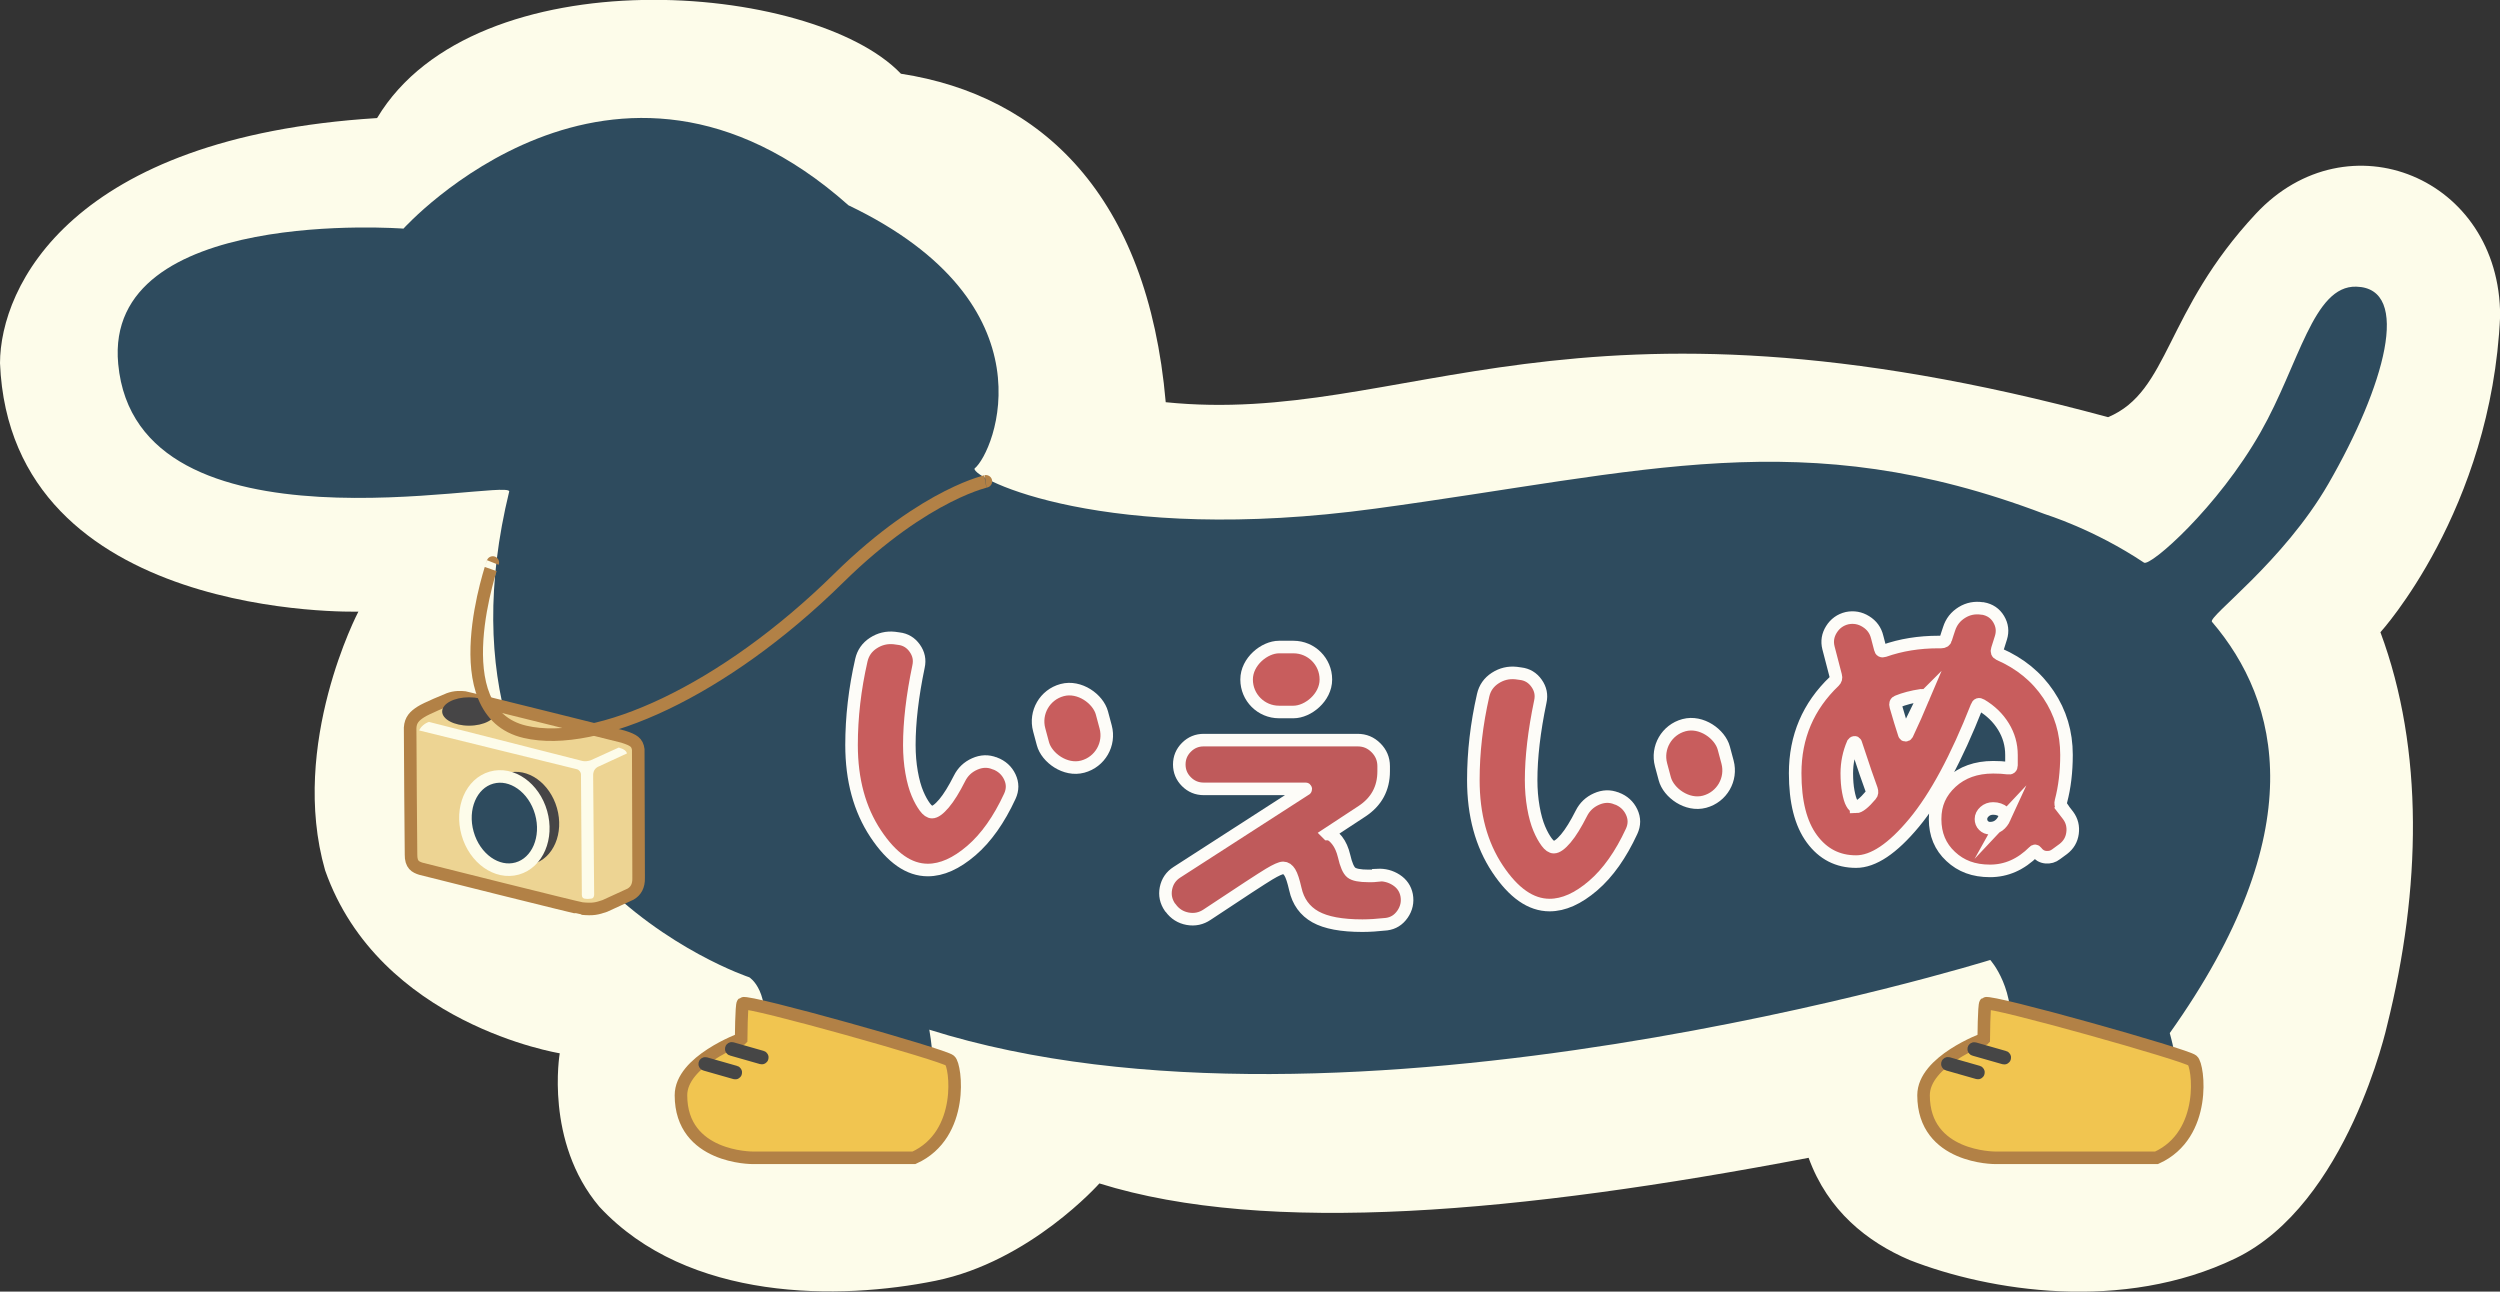 <?xml version="1.0" encoding="UTF-8"?><svg xmlns="http://www.w3.org/2000/svg" viewBox="0 0 199.02 102.82"><rect x="0" y="0" width="199.02" height="102.82" fill="#333333" stroke="none"/><defs><style>.d{fill:#fdfcea;}.e,.f{fill:#464546;}.g,.h{fill:#2e4b5e;}.i{fill:#edd493;}.i,.j,.k,.l,.h,.f,.m,.n{stroke-miterlimit:10;}.i,.j,.m{stroke:#b28146;}.j{fill:#f1c550;}.k{fill:#bf5a5b;}.k,.l{stroke:#fdfcf8;}.l{fill:#c85d5d;}.h{stroke:#fdfcea;}.f{stroke:#464646;}.m,.n{fill:none;}.n{stroke:#285d30;stroke-width:.25px;}</style></defs><g id="a"/><g id="b"><g id="c"><path class="d" d="M30.01,9.4C5.63,10.92,.02,22.82,0,28.91c.84,20.59,28.53,19.78,28.53,19.78,0,0-5.53,10.54-2.65,20.59,4.31,12.27,18.68,14.57,18.68,14.57,0,0-1.22,7.04,3.15,12.21,7.06,7.62,19.22,7.43,26.76,5.9s13.05-7.75,13.05-7.75c13.36,4.17,33.48,2.34,56.46-2.04,1.53,4.22,4.67,6.7,8.04,8.14,6.36,2.49,16.98,4.18,25.93-.13s12.09-18.58,12.09-18.58c2.69-10.79,2.95-21.89-.54-31.27,0,0,8.84-9.69,9.53-25.17,0-11.04-12.14-15.97-19.44-8.15-7.3,7.82-6.87,14.14-11.77,16.2-42.98-11.65-55.92,.76-75.02-1.19-1.44-16.49-9.91-24.43-21.08-26.15-7.02-7.35-33.89-9.48-41.69,3.51Z"/><path class="g" d="M67.53,16.33c-18.73-16.64-35.41,1.87-35.41,1.87,0,0-23.89-1.81-22.71,10.77,1.46,15.74,30.86,9.1,31.13,10.14-7.3,29.97,19.11,38.69,19.11,38.69,0,0,1.84,1.1,1.03,5.25-5.09,5.1,.28,8.21,.28,8.21h10.25s4.17-1.17,2.77-9.29c33.05,10.43,84.46-5.55,84.46-5.55,0,0,2.16,2.37,1.53,6.38-4.85,4-1.39,8.46-1.39,8.46h11.79c4.46-2.45,2.51-8.37,2.36-9.02,11.41-16.04,8.78-26.4,3.36-32.74-.35-.41,5.67-4.75,9.27-10.99,4.47-7.75,6.67-15.57,2.22-15.69-3.43-.1-4.55,6.19-7.61,11.57-3.42,6.03-8.79,10.73-9.29,10.4-4.01-2.67-7.73-3.8-7.94-3.88-19.24-7.3-31.72-3.34-53.26-.42-21.54,2.93-32.1-2.41-31.9-3.19,1.6-1.29,6.46-13.08-10.06-20.97Z"/><path class="l" d="M79.2,60.77c.55,.21,.95,.57,1.19,1.08s.24,1.02,0,1.54c-.86,1.86-1.88,3.31-3.07,4.33s-2.34,1.54-3.46,1.54c-1.49,0-2.87-.96-4.15-2.89s-1.92-4.28-1.92-7.06c0-2.22,.26-4.47,.78-6.75,.13-.58,.45-1.04,.96-1.37,.51-.33,1.06-.46,1.66-.4l.36,.05c.53,.06,.96,.32,1.27,.76,.32,.45,.42,.93,.3,1.47-.49,2.35-.73,4.43-.73,6.24,0,.76,.06,1.48,.18,2.17,.12,.69,.28,1.25,.47,1.7,.19,.45,.39,.8,.59,1.07,.2,.27,.39,.4,.57,.4,.24,0,.56-.23,.95-.69,.39-.46,.8-1.13,1.24-2,.26-.52,.66-.9,1.2-1.14,.54-.24,1.07-.26,1.59-.05Z"/><path class="k" d="M109.65,69.66c.55-.03,1.05,.1,1.5,.39,.45,.29,.73,.7,.83,1.21,.1,.55-.01,1.06-.33,1.52-.32,.46-.74,.72-1.27,.79-.73,.08-1.37,.12-1.92,.12-1.65,0-2.9-.23-3.74-.7-.84-.47-1.38-1.21-1.6-2.21-.15-.65-.29-1.09-.44-1.33s-.32-.36-.53-.36c-.19,0-.57,.17-1.12,.5-.55,.33-2.19,1.4-4.93,3.22-.47,.32-.99,.43-1.55,.33s-1.02-.39-1.36-.86l-.05-.05c-.32-.47-.43-.97-.32-1.52,.11-.54,.4-.97,.87-1.27l10.24-6.6s.02,0,.02-.02,0-.02-.02-.02h-8.11c-.53,0-.99-.19-1.37-.57-.38-.38-.57-.84-.57-1.37s.19-.99,.57-1.37c.38-.38,.84-.57,1.37-.57h12.26c.57,0,1.05,.2,1.46,.61,.4,.4,.61,.89,.61,1.46v.41c0,1.36-.57,2.42-1.72,3.18l-2.74,1.8,.02,.02c.23,0,.47,.17,.73,.5s.44,.75,.56,1.25c.16,.7,.35,1.13,.57,1.31,.22,.18,.68,.27,1.37,.27,.31,0,.54,0,.7-.02Z"/><path class="l" d="M164.13,64.26l.51,.66c.31,.42,.42,.89,.35,1.41-.07,.52-.32,.94-.74,1.26l-.56,.41c-.24,.19-.52,.27-.83,.24-.31-.03-.56-.18-.75-.44-.06-.08-.13-.09-.19-.02-1.04,1.04-2.2,1.55-3.5,1.55s-2.31-.38-3.13-1.15c-.83-.77-1.24-1.76-1.24-2.97s.43-2.14,1.29-2.94c.86-.79,1.97-1.19,3.33-1.19,.42,0,.82,.02,1.19,.07,.18,.03,.27-.04,.27-.22v-.83c0-.81-.21-1.56-.64-2.26-.43-.7-1.02-1.27-1.78-1.72-.16-.1-.28-.06-.34,.12-1.62,4.11-3.28,7.2-4.99,9.26-1.71,2.06-3.25,3.09-4.62,3.09-1.46,0-2.63-.6-3.52-1.81-.89-1.21-1.33-2.95-1.33-5.23,0-2.9,1.04-5.33,3.11-7.31,.13-.13,.17-.27,.12-.44-.13-.49-.32-1.23-.58-2.23-.13-.52-.05-1.01,.24-1.47,.29-.46,.7-.76,1.24-.89,.53-.11,1.04-.02,1.5,.27,.47,.29,.77,.7,.9,1.24,.02,.1,.06,.25,.12,.46,.06,.21,.1,.36,.12,.46,.03,.18,.14,.23,.32,.17,1.33-.47,2.77-.7,4.32-.7h.22c.19,0,.32-.08,.36-.24,.03-.1,.08-.23,.13-.41,.06-.18,.1-.31,.13-.39,.18-.57,.52-1,1.02-1.31,.5-.31,1.04-.41,1.63-.32h.05c.55,.1,.97,.38,1.25,.85,.28,.47,.34,.96,.18,1.48-.13,.42-.23,.73-.29,.92-.06,.18-.02,.31,.15,.39,1.67,.73,2.98,1.8,3.93,3.22,.95,1.42,1.43,3.01,1.43,4.79,0,1.36-.15,2.59-.44,3.69-.05,.18-.02,.33,.07,.46Zm-16.38-.02c.26,0,.66-.32,1.19-.95,.1-.11,.11-.26,.05-.44-.21-.55-.63-1.78-1.26-3.69-.02-.05-.05-.07-.1-.06-.05,0-.09,.04-.12,.08-.32,.74-.49,1.54-.49,2.38,0,.55,.04,1.04,.12,1.46s.17,.73,.28,.92c.1,.19,.21,.29,.33,.29Zm5.36-8.67c.03-.06,.03-.12,0-.17-.03-.05-.08-.06-.15-.05-.74,.11-1.38,.28-1.89,.49-.16,.05-.21,.18-.15,.39,.24,.84,.47,1.59,.68,2.23,.02,.05,.05,.07,.1,.07s.09-.02,.12-.07c.45-.95,.88-1.92,1.29-2.89Zm6.48,9.52c.1-.18,.07-.32-.07-.44-.23-.19-.51-.29-.85-.29-.26,0-.49,.08-.68,.25-.19,.17-.29,.37-.29,.59,0,.21,.07,.38,.21,.52,.14,.14,.31,.21,.52,.21,.52,0,.91-.28,1.17-.85Z"/><rect class="l" x="82.79" y="54.83" width="5.17" height="6.31" rx="2.58" ry="2.58" transform="translate(-12.1 24.07) rotate(-15)"/><rect class="l" x="99.82" y="50.94" width="5.17" height="6.31" rx="2.58" ry="2.58" transform="translate(48.3 156.5) rotate(-90)"/><path class="l" d="M128.7,63.56c.55,.21,.95,.57,1.19,1.08s.24,1.02,0,1.54c-.86,1.86-1.88,3.31-3.07,4.33s-2.34,1.54-3.46,1.54c-1.49,0-2.87-.96-4.15-2.89s-1.92-4.28-1.92-7.06c0-2.22,.26-4.47,.78-6.75,.13-.58,.45-1.04,.96-1.37,.51-.33,1.06-.46,1.66-.4l.36,.05c.53,.06,.96,.32,1.27,.76,.32,.45,.42,.93,.3,1.47-.49,2.35-.73,4.43-.73,6.24,0,.76,.06,1.48,.18,2.17,.12,.69,.28,1.25,.47,1.7,.19,.45,.39,.8,.59,1.07,.2,.27,.39,.4,.57,.4,.24,0,.56-.23,.95-.69,.39-.46,.8-1.13,1.24-2,.26-.52,.66-.9,1.2-1.14,.54-.24,1.07-.26,1.59-.05Z"/><rect class="l" x="132.29" y="57.62" width="5.17" height="6.31" rx="2.58" ry="2.58" transform="translate(-11.13 36.98) rotate(-15)"/><path class="j" d="M59,82.72s-4.79,1.75-4.79,4.47c0,5.01,5.69,4.98,5.69,4.98h12.86c4.08-1.85,3.33-7.39,2.86-7.74-.39-.42-16.11-4.84-16.48-4.55-.12,.1-.14,2.84-.14,2.84Z"/><rect class="f" x="58.17" y="83.8" width="2.57" height=".09" rx=".04" ry=".04" transform="translate(25.29 -13.1) rotate(15.93)"/><rect class="f" x="56.05" y="85" width="2.57" height=".09" rx=".04" ry=".04" transform="translate(25.53 -12.47) rotate(15.92)"/><path class="i" d="M35.69,55.67c-.13,.05-1.79,.74-2.18,1-.5,.32-.82,.63-.86,1.26,0,.87,.06,9.97,.07,10.09-.01,.83,.36,1,.79,1.14,.14,.04,12.71,3.19,12.82,3.17,.88,.08,1.18,.01,1.82-.21l2.05-.94c.41-.24,.66-.64,.64-1.3l-.03-10.22c-.08-.56-.36-.75-1.22-1.02,0,0-12.42-3.1-12.56-3.11-.35-.04-.84-.06-1.33,.14Z"/><path class="d" d="M34.15,57.47l12.22,3.11c.19,.04,.41,.02,.64-.05l2.25-1.02c.42,.12,.61,.28,.65,.47l-2.32,1.07c-.25,.14-.38,.37-.37,.71l.08,9.47c-.01,.2-.1,.31-.25,.31-.18,.03-.35,.03-.52,0-.13-.03-.21-.12-.21-.3l-.07-9.59c0-.17-.14-.36-.31-.41l-12.57-3.09c.11-.29,.46-.58,.78-.68Z"/><ellipse class="e" cx="37.34" cy="56.64" rx="2.14" ry="1.13"/><path class="e" d="M40.03,61.67c.12-.05,.24-.1,.36-.13,1.61-.46,3.38,.79,3.95,2.79s-.28,3.99-1.9,4.45c-.04,.01-.08,.02-.11,.03"/><line class="n" x1="39.13" y1="61.9" x2="40.39" y2="61.54"/><line class="n" x1="41.18" y1="69.14" x2="42.44" y2="68.78"/><path class="j" d="M157.92,82.72s-4.79,1.75-4.79,4.47c0,5.01,5.69,4.98,5.69,4.98h12.86c4.08-1.85,3.33-7.39,2.86-7.74-.39-.42-16.11-4.84-16.48-4.55-.12,.1-.14,2.84-.14,2.84Z"/><rect class="f" x="157.09" y="83.8" width="2.57" height=".09" rx=".04" ry=".04" transform="translate(29.08 -40.24) rotate(15.93)"/><rect class="f" x="154.97" y="85" width="2.57" height=".09" rx=".04" ry=".04" transform="translate(29.33 -39.61) rotate(15.92)"/><ellipse class="h" cx="40.15" cy="65.52" rx="3.04" ry="3.76" transform="translate(-16.34 13.43) rotate(-15.82)"/><path class="m" d="M39.23,44.78c.02-.05-4.2,11.91,2.57,13.48,5.66,1.32,15.78-3.2,24.96-12.23,7.06-6.95,12.18-7.78,11.7-7.71"/></g></g></svg>